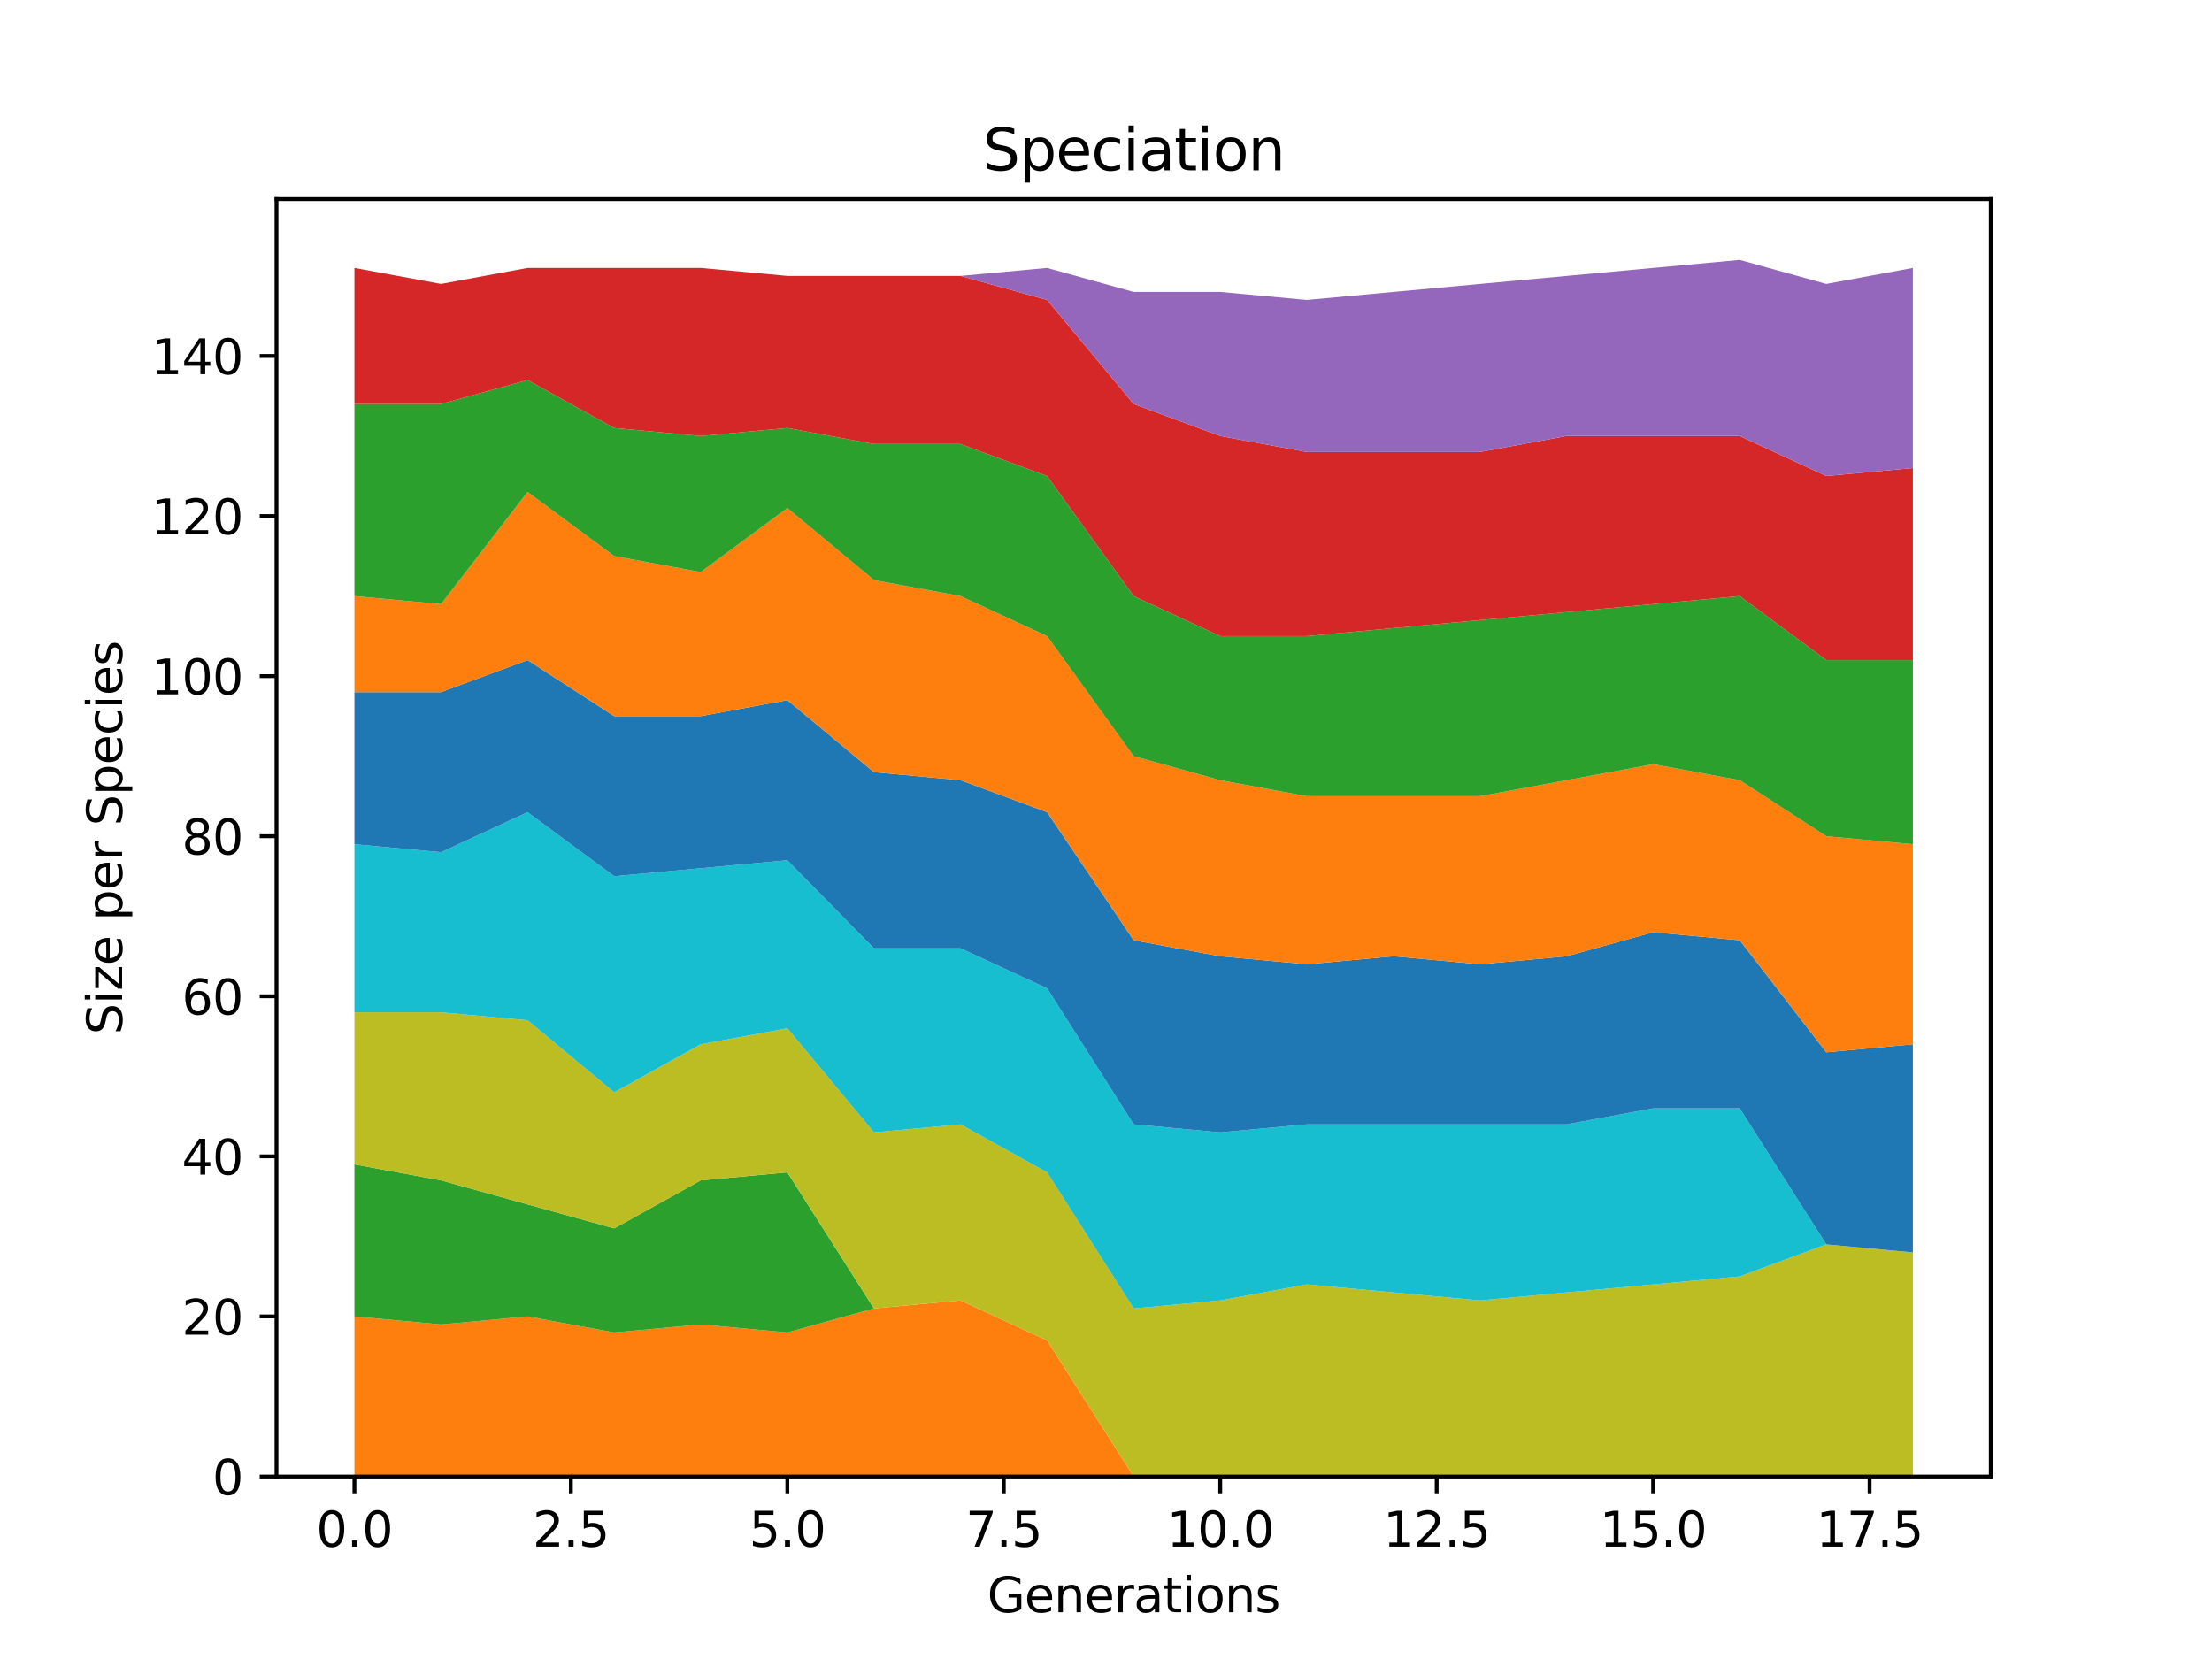 <?xml version="1.0" encoding="utf-8" standalone="no"?>
<!DOCTYPE svg PUBLIC "-//W3C//DTD SVG 1.1//EN"
  "http://www.w3.org/Graphics/SVG/1.1/DTD/svg11.dtd">
<svg xmlns:xlink="http://www.w3.org/1999/xlink" width="460.8pt" height="345.6pt" viewBox="0 0 460.8 345.6" xmlns="http://www.w3.org/2000/svg" version="1.1">
 <defs>
  <style type="text/css">*{stroke-linejoin: round; stroke-linecap: butt}</style>
 </defs>
 <g id="figure_1">
  <g id="patch_1">
   <path d="M 0 345.6 
L 460.8 345.6 
L 460.8 0 
L 0 0 
z
" style="fill: #ffffff"/>
  </g>
  <g id="axes_1">
   <g id="patch_2">
    <path d="M 57.6 307.584 
L 414.72 307.584 
L 414.72 41.472 
L 57.6 41.472 
z
" style="fill: #ffffff"/>
   </g>
   <g id="PolyCollection_1">
    <path d="M 73.833 307.584 
L 73.833 307.584 
L 91.869 307.584 
L 109.905 307.584 
L 127.942 307.584 
L 145.978 307.584 
L 164.015 307.584 
L 182.051 307.584 
L 200.087 307.584 
L 218.124 307.584 
L 236.16 307.584 
L 254.196 307.584 
L 272.233 307.584 
L 290.269 307.584 
L 308.305 307.584 
L 326.342 307.584 
L 344.378 307.584 
L 362.415 307.584 
L 380.451 307.584 
L 398.487 307.584 
L 398.487 307.584 
L 398.487 307.584 
L 380.451 307.584 
L 362.415 307.584 
L 344.378 307.584 
L 326.342 307.584 
L 308.305 307.584 
L 290.269 307.584 
L 272.233 307.584 
L 254.196 307.584 
L 236.16 307.584 
L 218.124 307.584 
L 200.087 307.584 
L 182.051 307.584 
L 164.015 307.584 
L 145.978 307.584 
L 127.942 307.584 
L 109.905 307.584 
L 91.869 307.584 
L 73.833 307.584 
z
" clip-path="url(#p059586a9f6)" style="fill: #1f77b4"/>
   </g>
   <g id="PolyCollection_2">
    <path d="M 73.833 274.237 
L 73.833 307.584 
L 91.869 307.584 
L 109.905 307.584 
L 127.942 307.584 
L 145.978 307.584 
L 164.015 307.584 
L 182.051 307.584 
L 200.087 307.584 
L 218.124 307.584 
L 236.16 307.584 
L 254.196 307.584 
L 272.233 307.584 
L 290.269 307.584 
L 308.305 307.584 
L 326.342 307.584 
L 344.378 307.584 
L 362.415 307.584 
L 380.451 307.584 
L 398.487 307.584 
L 398.487 307.584 
L 398.487 307.584 
L 380.451 307.584 
L 362.415 307.584 
L 344.378 307.584 
L 326.342 307.584 
L 308.305 307.584 
L 290.269 307.584 
L 272.233 307.584 
L 254.196 307.584 
L 236.16 307.584 
L 218.124 279.239 
L 200.087 270.902 
L 182.051 272.569 
L 164.015 277.571 
L 145.978 275.904 
L 127.942 277.571 
L 109.905 274.237 
L 91.869 275.904 
L 73.833 274.237 
z
" clip-path="url(#p059586a9f6)" style="fill: #ff7f0e"/>
   </g>
   <g id="PolyCollection_3">
    <path d="M 73.833 242.557 
L 73.833 274.237 
L 91.869 275.904 
L 109.905 274.237 
L 127.942 277.571 
L 145.978 275.904 
L 164.015 277.571 
L 182.051 272.569 
L 200.087 270.902 
L 218.124 279.239 
L 236.16 307.584 
L 254.196 307.584 
L 272.233 307.584 
L 290.269 307.584 
L 308.305 307.584 
L 326.342 307.584 
L 344.378 307.584 
L 362.415 307.584 
L 380.451 307.584 
L 398.487 307.584 
L 398.487 307.584 
L 398.487 307.584 
L 380.451 307.584 
L 362.415 307.584 
L 344.378 307.584 
L 326.342 307.584 
L 308.305 307.584 
L 290.269 307.584 
L 272.233 307.584 
L 254.196 307.584 
L 236.16 307.584 
L 218.124 279.239 
L 200.087 270.902 
L 182.051 272.569 
L 164.015 244.224 
L 145.978 245.891 
L 127.942 255.896 
L 109.905 250.893 
L 91.869 245.891 
L 73.833 242.557 
z
" clip-path="url(#p059586a9f6)" style="fill: #2ca02c"/>
   </g>
   <g id="PolyCollection_4">
    <path d="M 73.833 242.557 
L 73.833 242.557 
L 91.869 245.891 
L 109.905 250.893 
L 127.942 255.896 
L 145.978 245.891 
L 164.015 244.224 
L 182.051 272.569 
L 200.087 270.902 
L 218.124 279.239 
L 236.16 307.584 
L 254.196 307.584 
L 272.233 307.584 
L 290.269 307.584 
L 308.305 307.584 
L 326.342 307.584 
L 344.378 307.584 
L 362.415 307.584 
L 380.451 307.584 
L 398.487 307.584 
L 398.487 307.584 
L 398.487 307.584 
L 380.451 307.584 
L 362.415 307.584 
L 344.378 307.584 
L 326.342 307.584 
L 308.305 307.584 
L 290.269 307.584 
L 272.233 307.584 
L 254.196 307.584 
L 236.16 307.584 
L 218.124 279.239 
L 200.087 270.902 
L 182.051 272.569 
L 164.015 244.224 
L 145.978 245.891 
L 127.942 255.896 
L 109.905 250.893 
L 91.869 245.891 
L 73.833 242.557 
z
" clip-path="url(#p059586a9f6)" style="fill: #d62728"/>
   </g>
   <g id="PolyCollection_5">
    <path d="M 73.833 242.557 
L 73.833 242.557 
L 91.869 245.891 
L 109.905 250.893 
L 127.942 255.896 
L 145.978 245.891 
L 164.015 244.224 
L 182.051 272.569 
L 200.087 270.902 
L 218.124 279.239 
L 236.16 307.584 
L 254.196 307.584 
L 272.233 307.584 
L 290.269 307.584 
L 308.305 307.584 
L 326.342 307.584 
L 344.378 307.584 
L 362.415 307.584 
L 380.451 307.584 
L 398.487 307.584 
L 398.487 307.584 
L 398.487 307.584 
L 380.451 307.584 
L 362.415 307.584 
L 344.378 307.584 
L 326.342 307.584 
L 308.305 307.584 
L 290.269 307.584 
L 272.233 307.584 
L 254.196 307.584 
L 236.16 307.584 
L 218.124 279.239 
L 200.087 270.902 
L 182.051 272.569 
L 164.015 244.224 
L 145.978 245.891 
L 127.942 255.896 
L 109.905 250.893 
L 91.869 245.891 
L 73.833 242.557 
z
" clip-path="url(#p059586a9f6)" style="fill: #9467bd"/>
   </g>
   <g id="PolyCollection_6">
    <path d="M 73.833 242.557 
L 73.833 242.557 
L 91.869 245.891 
L 109.905 250.893 
L 127.942 255.896 
L 145.978 245.891 
L 164.015 244.224 
L 182.051 272.569 
L 200.087 270.902 
L 218.124 279.239 
L 236.16 307.584 
L 254.196 307.584 
L 272.233 307.584 
L 290.269 307.584 
L 308.305 307.584 
L 326.342 307.584 
L 344.378 307.584 
L 362.415 307.584 
L 380.451 307.584 
L 398.487 307.584 
L 398.487 307.584 
L 398.487 307.584 
L 380.451 307.584 
L 362.415 307.584 
L 344.378 307.584 
L 326.342 307.584 
L 308.305 307.584 
L 290.269 307.584 
L 272.233 307.584 
L 254.196 307.584 
L 236.16 307.584 
L 218.124 279.239 
L 200.087 270.902 
L 182.051 272.569 
L 164.015 244.224 
L 145.978 245.891 
L 127.942 255.896 
L 109.905 250.893 
L 91.869 245.891 
L 73.833 242.557 
z
" clip-path="url(#p059586a9f6)" style="fill: #8c564b"/>
   </g>
   <g id="PolyCollection_7">
    <path d="M 73.833 242.557 
L 73.833 242.557 
L 91.869 245.891 
L 109.905 250.893 
L 127.942 255.896 
L 145.978 245.891 
L 164.015 244.224 
L 182.051 272.569 
L 200.087 270.902 
L 218.124 279.239 
L 236.16 307.584 
L 254.196 307.584 
L 272.233 307.584 
L 290.269 307.584 
L 308.305 307.584 
L 326.342 307.584 
L 344.378 307.584 
L 362.415 307.584 
L 380.451 307.584 
L 398.487 307.584 
L 398.487 307.584 
L 398.487 307.584 
L 380.451 307.584 
L 362.415 307.584 
L 344.378 307.584 
L 326.342 307.584 
L 308.305 307.584 
L 290.269 307.584 
L 272.233 307.584 
L 254.196 307.584 
L 236.16 307.584 
L 218.124 279.239 
L 200.087 270.902 
L 182.051 272.569 
L 164.015 244.224 
L 145.978 245.891 
L 127.942 255.896 
L 109.905 250.893 
L 91.869 245.891 
L 73.833 242.557 
z
" clip-path="url(#p059586a9f6)" style="fill: #e377c2"/>
   </g>
   <g id="PolyCollection_8">
    <path d="M 73.833 242.557 
L 73.833 242.557 
L 91.869 245.891 
L 109.905 250.893 
L 127.942 255.896 
L 145.978 245.891 
L 164.015 244.224 
L 182.051 272.569 
L 200.087 270.902 
L 218.124 279.239 
L 236.16 307.584 
L 254.196 307.584 
L 272.233 307.584 
L 290.269 307.584 
L 308.305 307.584 
L 326.342 307.584 
L 344.378 307.584 
L 362.415 307.584 
L 380.451 307.584 
L 398.487 307.584 
L 398.487 307.584 
L 398.487 307.584 
L 380.451 307.584 
L 362.415 307.584 
L 344.378 307.584 
L 326.342 307.584 
L 308.305 307.584 
L 290.269 307.584 
L 272.233 307.584 
L 254.196 307.584 
L 236.16 307.584 
L 218.124 279.239 
L 200.087 270.902 
L 182.051 272.569 
L 164.015 244.224 
L 145.978 245.891 
L 127.942 255.896 
L 109.905 250.893 
L 91.869 245.891 
L 73.833 242.557 
z
" clip-path="url(#p059586a9f6)" style="fill: #7f7f7f"/>
   </g>
   <g id="PolyCollection_9">
    <path d="M 73.833 210.877 
L 73.833 242.557 
L 91.869 245.891 
L 109.905 250.893 
L 127.942 255.896 
L 145.978 245.891 
L 164.015 244.224 
L 182.051 272.569 
L 200.087 270.902 
L 218.124 279.239 
L 236.16 307.584 
L 254.196 307.584 
L 272.233 307.584 
L 290.269 307.584 
L 308.305 307.584 
L 326.342 307.584 
L 344.378 307.584 
L 362.415 307.584 
L 380.451 307.584 
L 398.487 307.584 
L 398.487 260.898 
L 398.487 260.898 
L 380.451 259.23 
L 362.415 265.9 
L 344.378 267.567 
L 326.342 269.235 
L 308.305 270.902 
L 290.269 269.235 
L 272.233 267.567 
L 254.196 270.902 
L 236.16 272.569 
L 218.124 244.224 
L 200.087 234.22 
L 182.051 235.887 
L 164.015 214.211 
L 145.978 217.546 
L 127.942 227.55 
L 109.905 212.544 
L 91.869 210.877 
L 73.833 210.877 
z
" clip-path="url(#p059586a9f6)" style="fill: #bcbd22"/>
   </g>
   <g id="PolyCollection_10">
    <path d="M 73.833 175.862 
L 73.833 210.877 
L 91.869 210.877 
L 109.905 212.544 
L 127.942 227.55 
L 145.978 217.546 
L 164.015 214.211 
L 182.051 235.887 
L 200.087 234.22 
L 218.124 244.224 
L 236.16 272.569 
L 254.196 270.902 
L 272.233 267.567 
L 290.269 269.235 
L 308.305 270.902 
L 326.342 269.235 
L 344.378 267.567 
L 362.415 265.9 
L 380.451 259.23 
L 398.487 260.898 
L 398.487 260.898 
L 398.487 260.898 
L 380.451 259.23 
L 362.415 230.885 
L 344.378 230.885 
L 326.342 234.22 
L 308.305 234.22 
L 290.269 234.22 
L 272.233 234.22 
L 254.196 235.887 
L 236.16 234.22 
L 218.124 205.875 
L 200.087 197.538 
L 182.051 197.538 
L 164.015 179.197 
L 145.978 180.864 
L 127.942 182.531 
L 109.905 169.192 
L 91.869 177.529 
L 73.833 175.862 
z
" clip-path="url(#p059586a9f6)" style="fill: #17becf"/>
   </g>
   <g id="PolyCollection_11">
    <path d="M 73.833 144.182 
L 73.833 175.862 
L 91.869 177.529 
L 109.905 169.192 
L 127.942 182.531 
L 145.978 180.864 
L 164.015 179.197 
L 182.051 197.538 
L 200.087 197.538 
L 218.124 205.875 
L 236.16 234.22 
L 254.196 235.887 
L 272.233 234.22 
L 290.269 234.22 
L 308.305 234.22 
L 326.342 234.22 
L 344.378 230.885 
L 362.415 230.885 
L 380.451 259.23 
L 398.487 260.898 
L 398.487 217.546 
L 398.487 217.546 
L 380.451 219.213 
L 362.415 195.87 
L 344.378 194.203 
L 326.342 199.205 
L 308.305 200.872 
L 290.269 199.205 
L 272.233 200.872 
L 254.196 199.205 
L 236.16 195.87 
L 218.124 169.192 
L 200.087 162.523 
L 182.051 160.856 
L 164.015 145.849 
L 145.978 149.184 
L 127.942 149.184 
L 109.905 137.512 
L 91.869 144.182 
L 73.833 144.182 
z
" clip-path="url(#p059586a9f6)" style="fill: #1f77b4"/>
   </g>
   <g id="PolyCollection_12">
    <path d="M 73.833 124.173 
L 73.833 144.182 
L 91.869 144.182 
L 109.905 137.512 
L 127.942 149.184 
L 145.978 149.184 
L 164.015 145.849 
L 182.051 160.856 
L 200.087 162.523 
L 218.124 169.192 
L 236.16 195.87 
L 254.196 199.205 
L 272.233 200.872 
L 290.269 199.205 
L 308.305 200.872 
L 326.342 199.205 
L 344.378 194.203 
L 362.415 195.87 
L 380.451 219.213 
L 398.487 217.546 
L 398.487 175.862 
L 398.487 175.862 
L 380.451 174.195 
L 362.415 162.523 
L 344.378 159.188 
L 326.342 162.523 
L 308.305 165.858 
L 290.269 165.858 
L 272.233 165.858 
L 254.196 162.523 
L 236.16 157.521 
L 218.124 132.51 
L 200.087 124.173 
L 182.051 120.839 
L 164.015 105.832 
L 145.978 119.171 
L 127.942 115.837 
L 109.905 102.498 
L 91.869 125.841 
L 73.833 124.173 
z
" clip-path="url(#p059586a9f6)" style="fill: #ff7f0e"/>
   </g>
   <g id="PolyCollection_13">
    <path d="M 73.833 84.157 
L 73.833 124.173 
L 91.869 125.841 
L 109.905 102.498 
L 127.942 115.837 
L 145.978 119.171 
L 164.015 105.832 
L 182.051 120.839 
L 200.087 124.173 
L 218.124 132.51 
L 236.16 157.521 
L 254.196 162.523 
L 272.233 165.858 
L 290.269 165.858 
L 308.305 165.858 
L 326.342 162.523 
L 344.378 159.188 
L 362.415 162.523 
L 380.451 174.195 
L 398.487 175.862 
L 398.487 137.512 
L 398.487 137.512 
L 380.451 137.512 
L 362.415 124.173 
L 344.378 125.841 
L 326.342 127.508 
L 308.305 129.176 
L 290.269 130.843 
L 272.233 132.51 
L 254.196 132.51 
L 236.16 124.173 
L 218.124 99.163 
L 200.087 92.493 
L 182.051 92.493 
L 164.015 89.159 
L 145.978 90.826 
L 127.942 89.159 
L 109.905 79.155 
L 91.869 84.157 
L 73.833 84.157 
z
" clip-path="url(#p059586a9f6)" style="fill: #2ca02c"/>
   </g>
   <g id="PolyCollection_14">
    <path d="M 73.833 55.811 
L 73.833 84.157 
L 91.869 84.157 
L 109.905 79.155 
L 127.942 89.159 
L 145.978 90.826 
L 164.015 89.159 
L 182.051 92.493 
L 200.087 92.493 
L 218.124 99.163 
L 236.16 124.173 
L 254.196 132.51 
L 272.233 132.51 
L 290.269 130.843 
L 308.305 129.176 
L 326.342 127.508 
L 344.378 125.841 
L 362.415 124.173 
L 380.451 137.512 
L 398.487 137.512 
L 398.487 97.496 
L 398.487 97.496 
L 380.451 99.163 
L 362.415 90.826 
L 344.378 90.826 
L 326.342 90.826 
L 308.305 94.161 
L 290.269 94.161 
L 272.233 94.161 
L 254.196 90.826 
L 236.16 84.157 
L 218.124 62.481 
L 200.087 57.479 
L 182.051 57.479 
L 164.015 57.479 
L 145.978 55.811 
L 127.942 55.811 
L 109.905 55.811 
L 91.869 59.146 
L 73.833 55.811 
z
" clip-path="url(#p059586a9f6)" style="fill: #d62728"/>
   </g>
   <g id="PolyCollection_15">
    <path d="M 73.833 55.811 
L 73.833 55.811 
L 91.869 59.146 
L 109.905 55.811 
L 127.942 55.811 
L 145.978 55.811 
L 164.015 57.479 
L 182.051 57.479 
L 200.087 57.479 
L 218.124 62.481 
L 236.16 84.157 
L 254.196 90.826 
L 272.233 94.161 
L 290.269 94.161 
L 308.305 94.161 
L 326.342 90.826 
L 344.378 90.826 
L 362.415 90.826 
L 380.451 99.163 
L 398.487 97.496 
L 398.487 55.811 
L 398.487 55.811 
L 380.451 59.146 
L 362.415 54.144 
L 344.378 55.811 
L 326.342 57.479 
L 308.305 59.146 
L 290.269 60.813 
L 272.233 62.481 
L 254.196 60.813 
L 236.16 60.813 
L 218.124 55.811 
L 200.087 57.479 
L 182.051 57.479 
L 164.015 57.479 
L 145.978 55.811 
L 127.942 55.811 
L 109.905 55.811 
L 91.869 59.146 
L 73.833 55.811 
z
" clip-path="url(#p059586a9f6)" style="fill: #9467bd"/>
   </g>
   <g id="matplotlib.axis_1">
    <g id="xtick_1">
     <g id="line2d_1">
      <defs>
       <path id="m58f0804c13" d="M 0 0 
L 0 3.5 
" style="stroke: #000000; stroke-width: 0.8"/>
      </defs>
      <g>
       <use xlink:href="#m58f0804c13" x="73.833" y="307.584" style="stroke: #000000; stroke-width: 0.8"/>
      </g>
     </g>
     <g id="text_1">
      <!-- 0.0 -->
      <g transform="translate(65.881 322.182)scale(0.1 -0.1)">
       <defs>
        <path id="DejaVuSans-30" d="M 2034 4250 
Q 1547 4250 1301 3770 
Q 1056 3291 1056 2328 
Q 1056 1369 1301 889 
Q 1547 409 2034 409 
Q 2525 409 2770 889 
Q 3016 1369 3016 2328 
Q 3016 3291 2770 3770 
Q 2525 4250 2034 4250 
z
M 2034 4750 
Q 2819 4750 3233 4129 
Q 3647 3509 3647 2328 
Q 3647 1150 3233 529 
Q 2819 -91 2034 -91 
Q 1250 -91 836 529 
Q 422 1150 422 2328 
Q 422 3509 836 4129 
Q 1250 4750 2034 4750 
z
" transform="scale(0.016)"/>
        <path id="DejaVuSans-2e" d="M 684 794 
L 1344 794 
L 1344 0 
L 684 0 
L 684 794 
z
" transform="scale(0.016)"/>
       </defs>
       <use xlink:href="#DejaVuSans-30"/>
       <use xlink:href="#DejaVuSans-2e" x="63.623"/>
       <use xlink:href="#DejaVuSans-30" x="95.41"/>
      </g>
     </g>
    </g>
    <g id="xtick_2">
     <g id="line2d_2">
      <g>
       <use xlink:href="#m58f0804c13" x="118.924" y="307.584" style="stroke: #000000; stroke-width: 0.8"/>
      </g>
     </g>
     <g id="text_2">
      <!-- 2.5 -->
      <g transform="translate(110.972 322.182)scale(0.1 -0.1)">
       <defs>
        <path id="DejaVuSans-32" d="M 1228 531 
L 3431 531 
L 3431 0 
L 469 0 
L 469 531 
Q 828 903 1448 1529 
Q 2069 2156 2228 2338 
Q 2531 2678 2651 2914 
Q 2772 3150 2772 3378 
Q 2772 3750 2511 3984 
Q 2250 4219 1831 4219 
Q 1534 4219 1204 4116 
Q 875 4013 500 3803 
L 500 4441 
Q 881 4594 1212 4672 
Q 1544 4750 1819 4750 
Q 2544 4750 2975 4387 
Q 3406 4025 3406 3419 
Q 3406 3131 3298 2873 
Q 3191 2616 2906 2266 
Q 2828 2175 2409 1742 
Q 1991 1309 1228 531 
z
" transform="scale(0.016)"/>
        <path id="DejaVuSans-35" d="M 691 4666 
L 3169 4666 
L 3169 4134 
L 1269 4134 
L 1269 2991 
Q 1406 3038 1543 3061 
Q 1681 3084 1819 3084 
Q 2600 3084 3056 2656 
Q 3513 2228 3513 1497 
Q 3513 744 3044 326 
Q 2575 -91 1722 -91 
Q 1428 -91 1123 -41 
Q 819 9 494 109 
L 494 744 
Q 775 591 1075 516 
Q 1375 441 1709 441 
Q 2250 441 2565 725 
Q 2881 1009 2881 1497 
Q 2881 1984 2565 2268 
Q 2250 2553 1709 2553 
Q 1456 2553 1204 2497 
Q 953 2441 691 2322 
L 691 4666 
z
" transform="scale(0.016)"/>
       </defs>
       <use xlink:href="#DejaVuSans-32"/>
       <use xlink:href="#DejaVuSans-2e" x="63.623"/>
       <use xlink:href="#DejaVuSans-35" x="95.41"/>
      </g>
     </g>
    </g>
    <g id="xtick_3">
     <g id="line2d_3">
      <g>
       <use xlink:href="#m58f0804c13" x="164.015" y="307.584" style="stroke: #000000; stroke-width: 0.8"/>
      </g>
     </g>
     <g id="text_3">
      <!-- 5.0 -->
      <g transform="translate(156.063 322.182)scale(0.1 -0.1)">
       <use xlink:href="#DejaVuSans-35"/>
       <use xlink:href="#DejaVuSans-2e" x="63.623"/>
       <use xlink:href="#DejaVuSans-30" x="95.41"/>
      </g>
     </g>
    </g>
    <g id="xtick_4">
     <g id="line2d_4">
      <g>
       <use xlink:href="#m58f0804c13" x="209.105" y="307.584" style="stroke: #000000; stroke-width: 0.8"/>
      </g>
     </g>
     <g id="text_4">
      <!-- 7.5 -->
      <g transform="translate(201.154 322.182)scale(0.1 -0.1)">
       <defs>
        <path id="DejaVuSans-37" d="M 525 4666 
L 3525 4666 
L 3525 4397 
L 1831 0 
L 1172 0 
L 2766 4134 
L 525 4134 
L 525 4666 
z
" transform="scale(0.016)"/>
       </defs>
       <use xlink:href="#DejaVuSans-37"/>
       <use xlink:href="#DejaVuSans-2e" x="63.623"/>
       <use xlink:href="#DejaVuSans-35" x="95.41"/>
      </g>
     </g>
    </g>
    <g id="xtick_5">
     <g id="line2d_5">
      <g>
       <use xlink:href="#m58f0804c13" x="254.196" y="307.584" style="stroke: #000000; stroke-width: 0.8"/>
      </g>
     </g>
     <g id="text_5">
      <!-- 10.0 -->
      <g transform="translate(243.064 322.182)scale(0.1 -0.1)">
       <defs>
        <path id="DejaVuSans-31" d="M 794 531 
L 1825 531 
L 1825 4091 
L 703 3866 
L 703 4441 
L 1819 4666 
L 2450 4666 
L 2450 531 
L 3481 531 
L 3481 0 
L 794 0 
L 794 531 
z
" transform="scale(0.016)"/>
       </defs>
       <use xlink:href="#DejaVuSans-31"/>
       <use xlink:href="#DejaVuSans-30" x="63.623"/>
       <use xlink:href="#DejaVuSans-2e" x="127.246"/>
       <use xlink:href="#DejaVuSans-30" x="159.033"/>
      </g>
     </g>
    </g>
    <g id="xtick_6">
     <g id="line2d_6">
      <g>
       <use xlink:href="#m58f0804c13" x="299.287" y="307.584" style="stroke: #000000; stroke-width: 0.8"/>
      </g>
     </g>
     <g id="text_6">
      <!-- 12.5 -->
      <g transform="translate(288.154 322.182)scale(0.1 -0.1)">
       <use xlink:href="#DejaVuSans-31"/>
       <use xlink:href="#DejaVuSans-32" x="63.623"/>
       <use xlink:href="#DejaVuSans-2e" x="127.246"/>
       <use xlink:href="#DejaVuSans-35" x="159.033"/>
      </g>
     </g>
    </g>
    <g id="xtick_7">
     <g id="line2d_7">
      <g>
       <use xlink:href="#m58f0804c13" x="344.378" y="307.584" style="stroke: #000000; stroke-width: 0.8"/>
      </g>
     </g>
     <g id="text_7">
      <!-- 15.0 -->
      <g transform="translate(333.245 322.182)scale(0.1 -0.1)">
       <use xlink:href="#DejaVuSans-31"/>
       <use xlink:href="#DejaVuSans-35" x="63.623"/>
       <use xlink:href="#DejaVuSans-2e" x="127.246"/>
       <use xlink:href="#DejaVuSans-30" x="159.033"/>
      </g>
     </g>
    </g>
    <g id="xtick_8">
     <g id="line2d_8">
      <g>
       <use xlink:href="#m58f0804c13" x="389.469" y="307.584" style="stroke: #000000; stroke-width: 0.8"/>
      </g>
     </g>
     <g id="text_8">
      <!-- 17.5 -->
      <g transform="translate(378.336 322.182)scale(0.1 -0.1)">
       <use xlink:href="#DejaVuSans-31"/>
       <use xlink:href="#DejaVuSans-37" x="63.623"/>
       <use xlink:href="#DejaVuSans-2e" x="127.246"/>
       <use xlink:href="#DejaVuSans-35" x="159.033"/>
      </g>
     </g>
    </g>
    <g id="text_9">
     <!-- Generations -->
     <g transform="translate(205.662 335.861)scale(0.1 -0.1)">
      <defs>
       <path id="DejaVuSans-47" d="M 3809 666 
L 3809 1919 
L 2778 1919 
L 2778 2438 
L 4434 2438 
L 4434 434 
Q 4069 175 3628 42 
Q 3188 -91 2688 -91 
Q 1594 -91 976 548 
Q 359 1188 359 2328 
Q 359 3472 976 4111 
Q 1594 4750 2688 4750 
Q 3144 4750 3555 4637 
Q 3966 4525 4313 4306 
L 4313 3634 
Q 3963 3931 3569 4081 
Q 3175 4231 2741 4231 
Q 1884 4231 1454 3753 
Q 1025 3275 1025 2328 
Q 1025 1384 1454 906 
Q 1884 428 2741 428 
Q 3075 428 3337 486 
Q 3600 544 3809 666 
z
" transform="scale(0.016)"/>
       <path id="DejaVuSans-65" d="M 3597 1894 
L 3597 1613 
L 953 1613 
Q 991 1019 1311 708 
Q 1631 397 2203 397 
Q 2534 397 2845 478 
Q 3156 559 3463 722 
L 3463 178 
Q 3153 47 2828 -22 
Q 2503 -91 2169 -91 
Q 1331 -91 842 396 
Q 353 884 353 1716 
Q 353 2575 817 3079 
Q 1281 3584 2069 3584 
Q 2775 3584 3186 3129 
Q 3597 2675 3597 1894 
z
M 3022 2063 
Q 3016 2534 2758 2815 
Q 2500 3097 2075 3097 
Q 1594 3097 1305 2825 
Q 1016 2553 972 2059 
L 3022 2063 
z
" transform="scale(0.016)"/>
       <path id="DejaVuSans-6e" d="M 3513 2113 
L 3513 0 
L 2938 0 
L 2938 2094 
Q 2938 2591 2744 2837 
Q 2550 3084 2163 3084 
Q 1697 3084 1428 2787 
Q 1159 2491 1159 1978 
L 1159 0 
L 581 0 
L 581 3500 
L 1159 3500 
L 1159 2956 
Q 1366 3272 1645 3428 
Q 1925 3584 2291 3584 
Q 2894 3584 3203 3211 
Q 3513 2838 3513 2113 
z
" transform="scale(0.016)"/>
       <path id="DejaVuSans-72" d="M 2631 2963 
Q 2534 3019 2420 3045 
Q 2306 3072 2169 3072 
Q 1681 3072 1420 2755 
Q 1159 2438 1159 1844 
L 1159 0 
L 581 0 
L 581 3500 
L 1159 3500 
L 1159 2956 
Q 1341 3275 1631 3429 
Q 1922 3584 2338 3584 
Q 2397 3584 2469 3576 
Q 2541 3569 2628 3553 
L 2631 2963 
z
" transform="scale(0.016)"/>
       <path id="DejaVuSans-61" d="M 2194 1759 
Q 1497 1759 1228 1600 
Q 959 1441 959 1056 
Q 959 750 1161 570 
Q 1363 391 1709 391 
Q 2188 391 2477 730 
Q 2766 1069 2766 1631 
L 2766 1759 
L 2194 1759 
z
M 3341 1997 
L 3341 0 
L 2766 0 
L 2766 531 
Q 2569 213 2275 61 
Q 1981 -91 1556 -91 
Q 1019 -91 701 211 
Q 384 513 384 1019 
Q 384 1609 779 1909 
Q 1175 2209 1959 2209 
L 2766 2209 
L 2766 2266 
Q 2766 2663 2505 2880 
Q 2244 3097 1772 3097 
Q 1472 3097 1187 3025 
Q 903 2953 641 2809 
L 641 3341 
Q 956 3463 1253 3523 
Q 1550 3584 1831 3584 
Q 2591 3584 2966 3190 
Q 3341 2797 3341 1997 
z
" transform="scale(0.016)"/>
       <path id="DejaVuSans-74" d="M 1172 4494 
L 1172 3500 
L 2356 3500 
L 2356 3053 
L 1172 3053 
L 1172 1153 
Q 1172 725 1289 603 
Q 1406 481 1766 481 
L 2356 481 
L 2356 0 
L 1766 0 
Q 1100 0 847 248 
Q 594 497 594 1153 
L 594 3053 
L 172 3053 
L 172 3500 
L 594 3500 
L 594 4494 
L 1172 4494 
z
" transform="scale(0.016)"/>
       <path id="DejaVuSans-69" d="M 603 3500 
L 1178 3500 
L 1178 0 
L 603 0 
L 603 3500 
z
M 603 4863 
L 1178 4863 
L 1178 4134 
L 603 4134 
L 603 4863 
z
" transform="scale(0.016)"/>
       <path id="DejaVuSans-6f" d="M 1959 3097 
Q 1497 3097 1228 2736 
Q 959 2375 959 1747 
Q 959 1119 1226 758 
Q 1494 397 1959 397 
Q 2419 397 2687 759 
Q 2956 1122 2956 1747 
Q 2956 2369 2687 2733 
Q 2419 3097 1959 3097 
z
M 1959 3584 
Q 2709 3584 3137 3096 
Q 3566 2609 3566 1747 
Q 3566 888 3137 398 
Q 2709 -91 1959 -91 
Q 1206 -91 779 398 
Q 353 888 353 1747 
Q 353 2609 779 3096 
Q 1206 3584 1959 3584 
z
" transform="scale(0.016)"/>
       <path id="DejaVuSans-73" d="M 2834 3397 
L 2834 2853 
Q 2591 2978 2328 3040 
Q 2066 3103 1784 3103 
Q 1356 3103 1142 2972 
Q 928 2841 928 2578 
Q 928 2378 1081 2264 
Q 1234 2150 1697 2047 
L 1894 2003 
Q 2506 1872 2764 1633 
Q 3022 1394 3022 966 
Q 3022 478 2636 193 
Q 2250 -91 1575 -91 
Q 1294 -91 989 -36 
Q 684 19 347 128 
L 347 722 
Q 666 556 975 473 
Q 1284 391 1588 391 
Q 1994 391 2212 530 
Q 2431 669 2431 922 
Q 2431 1156 2273 1281 
Q 2116 1406 1581 1522 
L 1381 1569 
Q 847 1681 609 1914 
Q 372 2147 372 2553 
Q 372 3047 722 3315 
Q 1072 3584 1716 3584 
Q 2034 3584 2315 3537 
Q 2597 3491 2834 3397 
z
" transform="scale(0.016)"/>
      </defs>
      <use xlink:href="#DejaVuSans-47"/>
      <use xlink:href="#DejaVuSans-65" x="77.49"/>
      <use xlink:href="#DejaVuSans-6e" x="139.014"/>
      <use xlink:href="#DejaVuSans-65" x="202.393"/>
      <use xlink:href="#DejaVuSans-72" x="263.916"/>
      <use xlink:href="#DejaVuSans-61" x="305.029"/>
      <use xlink:href="#DejaVuSans-74" x="366.309"/>
      <use xlink:href="#DejaVuSans-69" x="405.518"/>
      <use xlink:href="#DejaVuSans-6f" x="433.301"/>
      <use xlink:href="#DejaVuSans-6e" x="494.482"/>
      <use xlink:href="#DejaVuSans-73" x="557.861"/>
     </g>
    </g>
   </g>
   <g id="matplotlib.axis_2">
    <g id="ytick_1">
     <g id="line2d_9">
      <defs>
       <path id="me9d9e1baa4" d="M 0 0 
L -3.5 0 
" style="stroke: #000000; stroke-width: 0.8"/>
      </defs>
      <g>
       <use xlink:href="#me9d9e1baa4" x="57.6" y="307.584" style="stroke: #000000; stroke-width: 0.8"/>
      </g>
     </g>
     <g id="text_10">
      <!-- 0 -->
      <g transform="translate(44.237 311.383)scale(0.1 -0.1)">
       <use xlink:href="#DejaVuSans-30"/>
      </g>
     </g>
    </g>
    <g id="ytick_2">
     <g id="line2d_10">
      <g>
       <use xlink:href="#me9d9e1baa4" x="57.6" y="274.237" style="stroke: #000000; stroke-width: 0.8"/>
      </g>
     </g>
     <g id="text_11">
      <!-- 20 -->
      <g transform="translate(37.875 278.036)scale(0.1 -0.1)">
       <use xlink:href="#DejaVuSans-32"/>
       <use xlink:href="#DejaVuSans-30" x="63.623"/>
      </g>
     </g>
    </g>
    <g id="ytick_3">
     <g id="line2d_11">
      <g>
       <use xlink:href="#me9d9e1baa4" x="57.6" y="240.889" style="stroke: #000000; stroke-width: 0.8"/>
      </g>
     </g>
     <g id="text_12">
      <!-- 40 -->
      <g transform="translate(37.875 244.688)scale(0.1 -0.1)">
       <defs>
        <path id="DejaVuSans-34" d="M 2419 4116 
L 825 1625 
L 2419 1625 
L 2419 4116 
z
M 2253 4666 
L 3047 4666 
L 3047 1625 
L 3713 1625 
L 3713 1100 
L 3047 1100 
L 3047 0 
L 2419 0 
L 2419 1100 
L 313 1100 
L 313 1709 
L 2253 4666 
z
" transform="scale(0.016)"/>
       </defs>
       <use xlink:href="#DejaVuSans-34"/>
       <use xlink:href="#DejaVuSans-30" x="63.623"/>
      </g>
     </g>
    </g>
    <g id="ytick_4">
     <g id="line2d_12">
      <g>
       <use xlink:href="#me9d9e1baa4" x="57.6" y="207.542" style="stroke: #000000; stroke-width: 0.8"/>
      </g>
     </g>
     <g id="text_13">
      <!-- 60 -->
      <g transform="translate(37.875 211.341)scale(0.1 -0.1)">
       <defs>
        <path id="DejaVuSans-36" d="M 2113 2584 
Q 1688 2584 1439 2293 
Q 1191 2003 1191 1497 
Q 1191 994 1439 701 
Q 1688 409 2113 409 
Q 2538 409 2786 701 
Q 3034 994 3034 1497 
Q 3034 2003 2786 2293 
Q 2538 2584 2113 2584 
z
M 3366 4563 
L 3366 3988 
Q 3128 4100 2886 4159 
Q 2644 4219 2406 4219 
Q 1781 4219 1451 3797 
Q 1122 3375 1075 2522 
Q 1259 2794 1537 2939 
Q 1816 3084 2150 3084 
Q 2853 3084 3261 2657 
Q 3669 2231 3669 1497 
Q 3669 778 3244 343 
Q 2819 -91 2113 -91 
Q 1303 -91 875 529 
Q 447 1150 447 2328 
Q 447 3434 972 4092 
Q 1497 4750 2381 4750 
Q 2619 4750 2861 4703 
Q 3103 4656 3366 4563 
z
" transform="scale(0.016)"/>
       </defs>
       <use xlink:href="#DejaVuSans-36"/>
       <use xlink:href="#DejaVuSans-30" x="63.623"/>
      </g>
     </g>
    </g>
    <g id="ytick_5">
     <g id="line2d_13">
      <g>
       <use xlink:href="#me9d9e1baa4" x="57.6" y="174.195" style="stroke: #000000; stroke-width: 0.8"/>
      </g>
     </g>
     <g id="text_14">
      <!-- 80 -->
      <g transform="translate(37.875 177.994)scale(0.1 -0.1)">
       <defs>
        <path id="DejaVuSans-38" d="M 2034 2216 
Q 1584 2216 1326 1975 
Q 1069 1734 1069 1313 
Q 1069 891 1326 650 
Q 1584 409 2034 409 
Q 2484 409 2743 651 
Q 3003 894 3003 1313 
Q 3003 1734 2745 1975 
Q 2488 2216 2034 2216 
z
M 1403 2484 
Q 997 2584 770 2862 
Q 544 3141 544 3541 
Q 544 4100 942 4425 
Q 1341 4750 2034 4750 
Q 2731 4750 3128 4425 
Q 3525 4100 3525 3541 
Q 3525 3141 3298 2862 
Q 3072 2584 2669 2484 
Q 3125 2378 3379 2068 
Q 3634 1759 3634 1313 
Q 3634 634 3220 271 
Q 2806 -91 2034 -91 
Q 1263 -91 848 271 
Q 434 634 434 1313 
Q 434 1759 690 2068 
Q 947 2378 1403 2484 
z
M 1172 3481 
Q 1172 3119 1398 2916 
Q 1625 2713 2034 2713 
Q 2441 2713 2670 2916 
Q 2900 3119 2900 3481 
Q 2900 3844 2670 4047 
Q 2441 4250 2034 4250 
Q 1625 4250 1398 4047 
Q 1172 3844 1172 3481 
z
" transform="scale(0.016)"/>
       </defs>
       <use xlink:href="#DejaVuSans-38"/>
       <use xlink:href="#DejaVuSans-30" x="63.623"/>
      </g>
     </g>
    </g>
    <g id="ytick_6">
     <g id="line2d_14">
      <g>
       <use xlink:href="#me9d9e1baa4" x="57.6" y="140.847" style="stroke: #000000; stroke-width: 0.8"/>
      </g>
     </g>
     <g id="text_15">
      <!-- 100 -->
      <g transform="translate(31.512 144.646)scale(0.1 -0.1)">
       <use xlink:href="#DejaVuSans-31"/>
       <use xlink:href="#DejaVuSans-30" x="63.623"/>
       <use xlink:href="#DejaVuSans-30" x="127.246"/>
      </g>
     </g>
    </g>
    <g id="ytick_7">
     <g id="line2d_15">
      <g>
       <use xlink:href="#me9d9e1baa4" x="57.6" y="107.5" style="stroke: #000000; stroke-width: 0.8"/>
      </g>
     </g>
     <g id="text_16">
      <!-- 120 -->
      <g transform="translate(31.512 111.299)scale(0.1 -0.1)">
       <use xlink:href="#DejaVuSans-31"/>
       <use xlink:href="#DejaVuSans-32" x="63.623"/>
       <use xlink:href="#DejaVuSans-30" x="127.246"/>
      </g>
     </g>
    </g>
    <g id="ytick_8">
     <g id="line2d_16">
      <g>
       <use xlink:href="#me9d9e1baa4" x="57.6" y="74.152" style="stroke: #000000; stroke-width: 0.8"/>
      </g>
     </g>
     <g id="text_17">
      <!-- 140 -->
      <g transform="translate(31.512 77.952)scale(0.1 -0.1)">
       <use xlink:href="#DejaVuSans-31"/>
       <use xlink:href="#DejaVuSans-34" x="63.623"/>
       <use xlink:href="#DejaVuSans-30" x="127.246"/>
      </g>
     </g>
    </g>
    <g id="text_18">
     <!-- Size per Species -->
     <g transform="translate(25.433 215.521)rotate(-90)scale(0.1 -0.1)">
      <defs>
       <path id="DejaVuSans-53" d="M 3425 4513 
L 3425 3897 
Q 3066 4069 2747 4153 
Q 2428 4238 2131 4238 
Q 1616 4238 1336 4038 
Q 1056 3838 1056 3469 
Q 1056 3159 1242 3001 
Q 1428 2844 1947 2747 
L 2328 2669 
Q 3034 2534 3370 2195 
Q 3706 1856 3706 1288 
Q 3706 609 3251 259 
Q 2797 -91 1919 -91 
Q 1588 -91 1214 -16 
Q 841 59 441 206 
L 441 856 
Q 825 641 1194 531 
Q 1563 422 1919 422 
Q 2459 422 2753 634 
Q 3047 847 3047 1241 
Q 3047 1584 2836 1778 
Q 2625 1972 2144 2069 
L 1759 2144 
Q 1053 2284 737 2584 
Q 422 2884 422 3419 
Q 422 4038 858 4394 
Q 1294 4750 2059 4750 
Q 2388 4750 2728 4690 
Q 3069 4631 3425 4513 
z
" transform="scale(0.016)"/>
       <path id="DejaVuSans-7a" d="M 353 3500 
L 3084 3500 
L 3084 2975 
L 922 459 
L 3084 459 
L 3084 0 
L 275 0 
L 275 525 
L 2438 3041 
L 353 3041 
L 353 3500 
z
" transform="scale(0.016)"/>
       <path id="DejaVuSans-20" transform="scale(0.016)"/>
       <path id="DejaVuSans-70" d="M 1159 525 
L 1159 -1331 
L 581 -1331 
L 581 3500 
L 1159 3500 
L 1159 2969 
Q 1341 3281 1617 3432 
Q 1894 3584 2278 3584 
Q 2916 3584 3314 3078 
Q 3713 2572 3713 1747 
Q 3713 922 3314 415 
Q 2916 -91 2278 -91 
Q 1894 -91 1617 61 
Q 1341 213 1159 525 
z
M 3116 1747 
Q 3116 2381 2855 2742 
Q 2594 3103 2138 3103 
Q 1681 3103 1420 2742 
Q 1159 2381 1159 1747 
Q 1159 1113 1420 752 
Q 1681 391 2138 391 
Q 2594 391 2855 752 
Q 3116 1113 3116 1747 
z
" transform="scale(0.016)"/>
       <path id="DejaVuSans-63" d="M 3122 3366 
L 3122 2828 
Q 2878 2963 2633 3030 
Q 2388 3097 2138 3097 
Q 1578 3097 1268 2742 
Q 959 2388 959 1747 
Q 959 1106 1268 751 
Q 1578 397 2138 397 
Q 2388 397 2633 464 
Q 2878 531 3122 666 
L 3122 134 
Q 2881 22 2623 -34 
Q 2366 -91 2075 -91 
Q 1284 -91 818 406 
Q 353 903 353 1747 
Q 353 2603 823 3093 
Q 1294 3584 2113 3584 
Q 2378 3584 2631 3529 
Q 2884 3475 3122 3366 
z
" transform="scale(0.016)"/>
      </defs>
      <use xlink:href="#DejaVuSans-53"/>
      <use xlink:href="#DejaVuSans-69" x="63.477"/>
      <use xlink:href="#DejaVuSans-7a" x="91.26"/>
      <use xlink:href="#DejaVuSans-65" x="143.75"/>
      <use xlink:href="#DejaVuSans-20" x="205.273"/>
      <use xlink:href="#DejaVuSans-70" x="237.061"/>
      <use xlink:href="#DejaVuSans-65" x="300.537"/>
      <use xlink:href="#DejaVuSans-72" x="362.061"/>
      <use xlink:href="#DejaVuSans-20" x="403.174"/>
      <use xlink:href="#DejaVuSans-53" x="434.961"/>
      <use xlink:href="#DejaVuSans-70" x="498.438"/>
      <use xlink:href="#DejaVuSans-65" x="561.914"/>
      <use xlink:href="#DejaVuSans-63" x="623.438"/>
      <use xlink:href="#DejaVuSans-69" x="678.418"/>
      <use xlink:href="#DejaVuSans-65" x="706.201"/>
      <use xlink:href="#DejaVuSans-73" x="767.725"/>
     </g>
    </g>
   </g>
   <g id="patch_3">
    <path d="M 57.6 307.584 
L 57.6 41.472 
" style="fill: none; stroke: #000000; stroke-width: 0.8; stroke-linejoin: miter; stroke-linecap: square"/>
   </g>
   <g id="patch_4">
    <path d="M 414.72 307.584 
L 414.72 41.472 
" style="fill: none; stroke: #000000; stroke-width: 0.8; stroke-linejoin: miter; stroke-linecap: square"/>
   </g>
   <g id="patch_5">
    <path d="M 57.6 307.584 
L 414.72 307.584 
" style="fill: none; stroke: #000000; stroke-width: 0.8; stroke-linejoin: miter; stroke-linecap: square"/>
   </g>
   <g id="patch_6">
    <path d="M 57.6 41.472 
L 414.72 41.472 
" style="fill: none; stroke: #000000; stroke-width: 0.8; stroke-linejoin: miter; stroke-linecap: square"/>
   </g>
   <g id="text_19">
    <!-- Speciation -->
    <g transform="translate(204.714 35.472)scale(0.12 -0.12)">
     <use xlink:href="#DejaVuSans-53"/>
     <use xlink:href="#DejaVuSans-70" x="63.477"/>
     <use xlink:href="#DejaVuSans-65" x="126.953"/>
     <use xlink:href="#DejaVuSans-63" x="188.477"/>
     <use xlink:href="#DejaVuSans-69" x="243.457"/>
     <use xlink:href="#DejaVuSans-61" x="271.24"/>
     <use xlink:href="#DejaVuSans-74" x="332.52"/>
     <use xlink:href="#DejaVuSans-69" x="371.729"/>
     <use xlink:href="#DejaVuSans-6f" x="399.512"/>
     <use xlink:href="#DejaVuSans-6e" x="460.693"/>
    </g>
   </g>
  </g>
 </g>
 <defs>
  <clipPath id="p059586a9f6">
   <rect x="57.6" y="41.472" width="357.12" height="266.112"/>
  </clipPath>
 </defs>
</svg>
